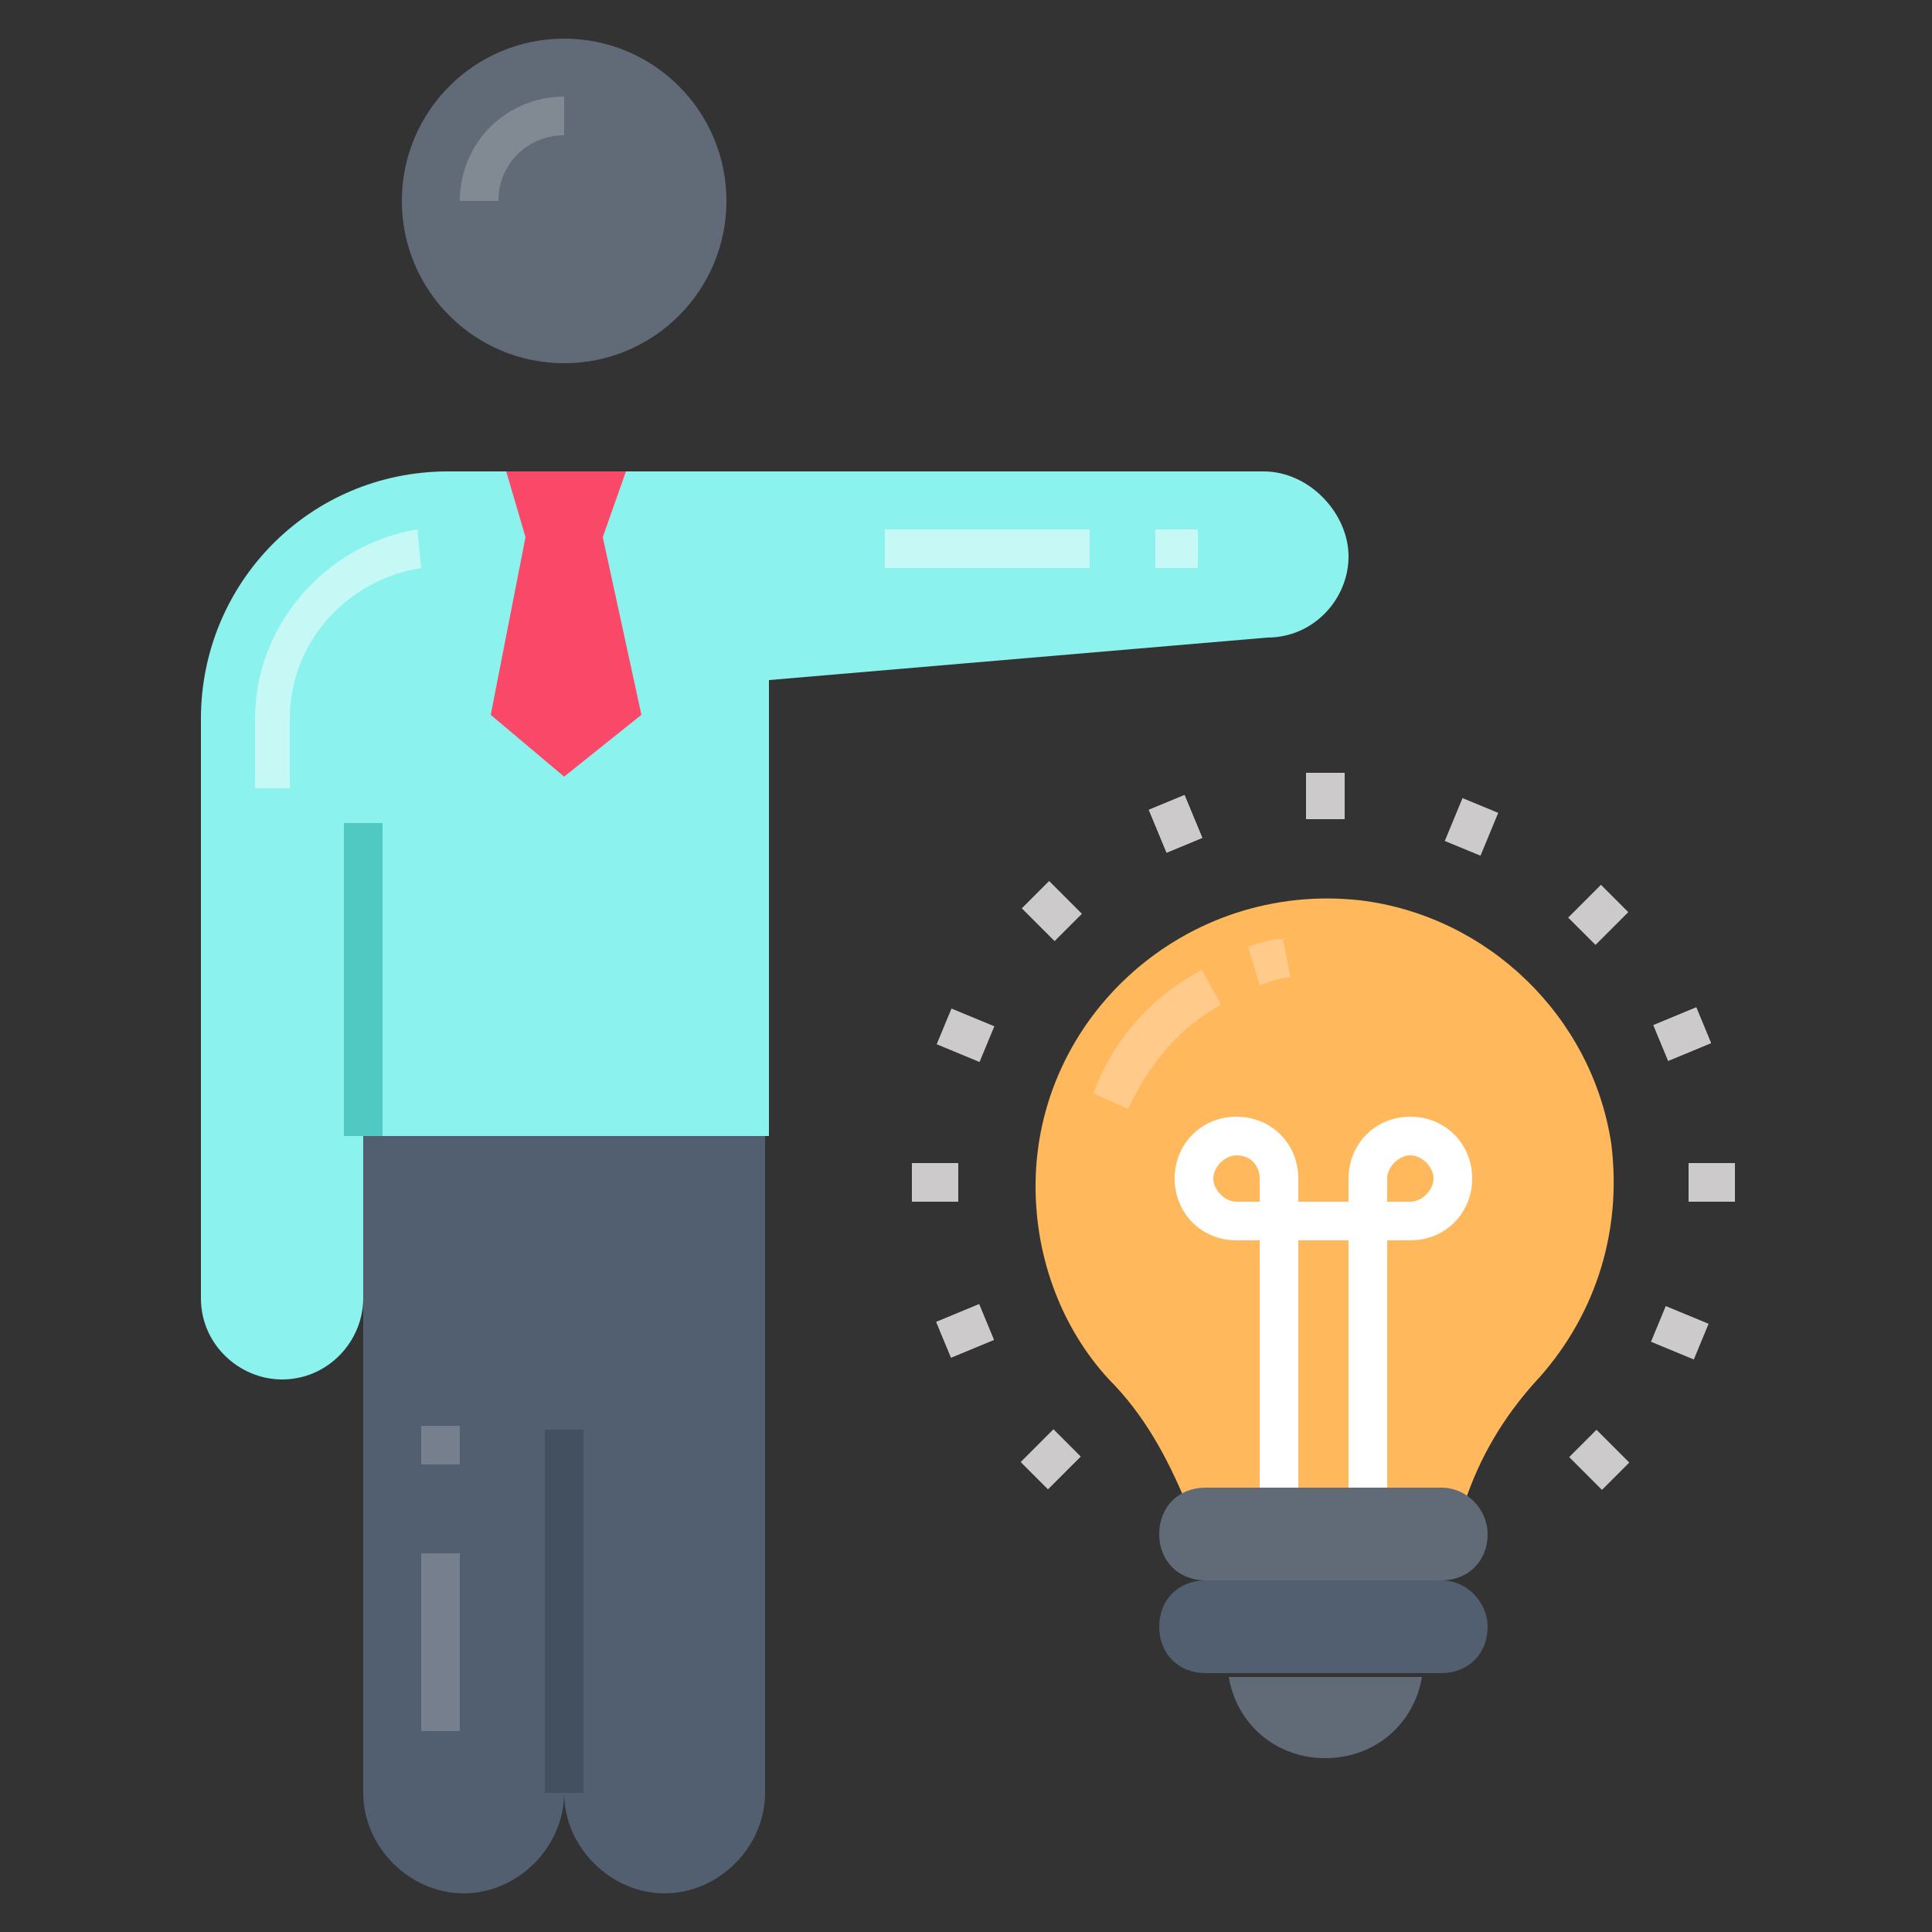 <?xml version="1.0" encoding="utf-8"?>
<!-- Generator: Adobe Illustrator 18.0.0, SVG Export Plug-In . SVG Version: 6.00 Build 0)  -->
<!DOCTYPE svg PUBLIC "-//W3C//DTD SVG 1.1//EN" "http://www.w3.org/Graphics/SVG/1.1/DTD/svg11.dtd">
<svg version="1.1" id="Layer_1" xmlns="http://www.w3.org/2000/svg" xmlns:xlink="http://www.w3.org/1999/xlink" x="0px" y="0px"
	 viewBox="0 0 50 50" enable-background="new 0 0 50 50" xml:space="preserve">
<rect x="0" y="0" width="50" height="50" fill="#333333" stroke="none"/>
<g>
	<g>
		<path fill="#525F70" d="M9.4,33.7v-2.9C9.4,30.8,9.4,34.3,9.4,33.7z"/>
	</g>
	<g>
		<path fill="#525F70" d="M9.4,23.6v22.8c0,1.4,1.2,2.6,2.6,2.6s2.6-1.2,2.6-2.6c0,1.4,1.2,2.6,2.6,2.6s2.6-1.2,2.6-2.6V23.6H9.4z"
			/>
	</g>
	<g>
		<path fill="#8CF2ED" d="M32.7,12.2H11.6c-3.6,0-6.4,2.9-6.4,6.4v15c0,1.2,1,2.1,2.1,2.1c1.2,0,2.1-1,2.1-2.1v-2.9v-9.4v8.1h10.5
			V17.6l12.9-1.1c1.2,0,2.1-1,2.1-2.1S33.9,12.2,32.7,12.2z"/>
	</g>
	<g>
		<polyline fill="#FA4968" points="13.1,12.2 13.6,13.9 12.7,18.5 14.6,20.1 16.6,18.5 15.6,13.9 16.2,12.2 		"/>
	</g>
	<g opacity="0.5">
		<path fill="#FFFFFF" d="M7.6,20.4h-1v-1.8c0-2.4,1.8-4.5,4.2-4.9l0.1,1C9,15,7.5,16.6,7.5,18.6v1.8H7.6z"/>
	</g>
	<g opacity="0.2">
		<rect x="10.9" y="36.9" fill="#FFFFFF" width="1" height="1"/>
	</g>
	<g opacity="0.2">
		<rect x="10.9" y="40.2" fill="#FFFFFF" width="1" height="4.6"/>
	</g>
	<g opacity="0.5">
		<rect x="29.9" y="13.7" fill="#FFFFFF" width="1.1" height="1"/>
	</g>
	<g opacity="0.5">
		<rect x="22.9" y="13.7" fill="#FFFFFF" width="5.3" height="1"/>
	</g>
	<g>
		<circle fill="#616B77" cx="14.6" cy="5.2" r="4.2"/>
	</g>
	<g opacity="0.2">
		<path fill="#FFFFFF" d="M12.9,5.2h-1c0-1.5,1.2-2.7,2.7-2.7v1C13.7,3.5,12.9,4.2,12.9,5.2z"/>
	</g>
	<g>
		<rect x="14.1" y="37" fill="#425060" width="1" height="9.4"/>
	</g>
	<g>
		<path fill="#FFB95C" d="M30.7,38.9h7.2c0.4-1.2,1-2.2,1.8-3.1c1.5-1.6,2.3-3.8,2-6.2c-0.5-3.3-3.2-5.9-6.5-6.3
			c-4.5-0.5-8.4,3-8.4,7.4c0,1.9,0.7,3.7,1.9,5C29.6,36.6,30.2,37.7,30.7,38.9z"/>
	</g>
	<g>
		<path fill="#FFCA8A" d="M29.2,28.7l-0.9-0.4c0.5-1.4,1.5-2.5,2.8-3.2l0.5,0.9C30.5,26.6,29.7,27.6,29.2,28.7z"/>
	</g>
	<g>
		<path fill="#FFCA8A" d="M32.6,25.5l-0.3-1c0.3-0.1,0.6-0.2,0.9-0.2l0.2,1C33.1,25.3,32.9,25.4,32.6,25.5z"/>
	</g>
	<g>
		<path fill="#FFFFFF" d="M35.9,38.9h-1v-6.8h-1.3v6.6h-1v-6.6H32c-0.9,0-1.6-0.7-1.6-1.6s0.7-1.6,1.6-1.6c0.9,0,1.6,0.7,1.6,1.6
			v0.6h1.3v-0.6c0-0.9,0.7-1.6,1.6-1.6c0.9,0,1.6,0.7,1.6,1.6s-0.7,1.6-1.6,1.6h-0.6C35.9,32.1,35.9,38.9,35.9,38.9z M35.9,31.1h0.6
			c0.3,0,0.6-0.3,0.6-0.6c0-0.3-0.3-0.6-0.6-0.6s-0.6,0.3-0.6,0.6V31.1z M32,29.9c-0.3,0-0.6,0.3-0.6,0.6c0,0.3,0.3,0.6,0.6,0.6h0.6
			v-0.6C32.6,30.2,32.4,29.9,32,29.9z"/>
	</g>
	<g>
		<path fill="#616B77" d="M37.3,38.5h-6.1c-0.7,0-1.2,0.5-1.2,1.2l0,0c0,0.7,0.5,1.2,1.2,1.2h6.1c0.7,0,1.2-0.5,1.2-1.2l0,0
			C38.5,39.1,38,38.5,37.3,38.5z"/>
	</g>
	<g>
		<path fill="#525F70" d="M37.3,40.9h-6.1c-0.7,0-1.2,0.5-1.2,1.2s0.5,1.2,1.2,1.2h6.1c0.7,0,1.2-0.5,1.2-1.2
			C38.5,41.5,38,40.9,37.3,40.9z"/>
	</g>
	<g>
		<path fill="#616B77" d="M31.8,43.4c0.2,1.2,1.2,2.1,2.5,2.1s2.3-0.9,2.5-2.1H31.8z"/>
	</g>
	<g>
		<g>
			<g>
				<g>
					<g>
						<line fill="none" x1="43.7" y1="30.6" x2="44.9" y2="30.6"/>
						<rect x="43.7" y="30.1" fill="#CCCACA" width="1.2" height="1"/>
					</g>
					<g>
						<line fill="none" x1="23.6" y1="30.6" x2="24.8" y2="30.6"/>
						<rect x="23.6" y="30.1" fill="#CCCACA" width="1.2" height="1"/>
					</g>
				</g>
				<g>
					<g>
						<line fill="none" x1="34.3" y1="20" x2="34.3" y2="21.2"/>
						<rect x="33.8" y="20" fill="#CCCACA" width="1" height="1.2"/>
					</g>
				</g>
			</g>
			<g>
				<g>
					<g>
						<line fill="none" x1="43.7" y1="30.6" x2="44.9" y2="30.6"/>
						<rect x="43.7" y="30.1" fill="#CCCACA" width="1.2" height="1"/>
					</g>
					<g>
						<line fill="none" x1="23.6" y1="30.6" x2="24.8" y2="30.6"/>
						<rect x="23.6" y="30.1" fill="#CCCACA" width="1.2" height="1"/>
					</g>
				</g>
				<g>
					<g>
						<line fill="none" x1="34.3" y1="20" x2="34.3" y2="21.2"/>
						<rect x="33.8" y="20" fill="#CCCACA" width="1" height="1.2"/>
					</g>
				</g>
			</g>
			<g>
				<g>
					<g>
						<line fill="none" x1="40.9" y1="37.3" x2="41.8" y2="38.1"/>
						
							<rect x="40.8" y="37.2" transform="matrix(-0.707 -0.707 0.707 -0.707 44.004 93.704)" fill="#CCCACA" width="1.2" height="1"/>
					</g>
					<g>
						<line fill="none" x1="26.8" y1="23.1" x2="27.6" y2="24"/>
						
							<rect x="26.6" y="23" transform="matrix(-0.707 -0.707 0.707 -0.707 29.838 59.423)" fill="#CCCACA" width="1.2" height="1"/>
					</g>
				</g>
				<g>
					<g>
						<line fill="none" x1="27.6" y1="37.3" x2="26.8" y2="38.1"/>
						
							<rect x="26.7" y="37.1" transform="matrix(-0.707 -0.707 0.707 -0.707 19.769 83.651)" fill="#CCCACA" width="1" height="1.2"/>
					</g>
					<g>
						<line fill="none" x1="41.8" y1="23.1" x2="40.9" y2="24"/>
						
							<rect x="40.8" y="23" transform="matrix(-0.707 -0.707 0.707 -0.707 53.876 69.561)" fill="#CCCACA" width="1" height="1.2"/>
					</g>
				</g>
			</g>
		</g>
		<g>
			<g>
				<g>
					<g>
						<line fill="none" x1="43" y1="27" x2="44.1" y2="26.6"/>
						
							<rect x="43" y="26.2" transform="matrix(-0.383 -0.924 0.924 -0.383 35.433 77.221)" fill="#CCCACA" width="1" height="1.2"/>
					</g>
					<g>
						<line fill="none" x1="24.5" y1="34.7" x2="25.5" y2="34.2"/>
						
							<rect x="24.5" y="33.9" transform="matrix(-0.383 -0.924 0.924 -0.383 2.673 70.757)" fill="#CCCACA" width="1" height="1.2"/>
					</g>
				</g>
				<g>
					<g>
						<line fill="none" x1="30.2" y1="20.8" x2="30.6" y2="21.9"/>
						
							<rect x="29.8" y="20.9" transform="matrix(-0.383 -0.924 0.924 -0.383 22.293 57.607)" fill="#CCCACA" width="1.2" height="1"/>
					</g>
				</g>
			</g>
			<g>
				<g>
					<g>
						<line fill="none" x1="43" y1="27" x2="44.1" y2="26.6"/>
						
							<rect x="43" y="26.2" transform="matrix(-0.383 -0.924 0.924 -0.383 35.433 77.221)" fill="#CCCACA" width="1" height="1.2"/>
					</g>
					<g>
						<line fill="none" x1="24.5" y1="34.7" x2="25.5" y2="34.2"/>
						
							<rect x="24.5" y="33.9" transform="matrix(-0.383 -0.924 0.924 -0.383 2.673 70.757)" fill="#CCCACA" width="1" height="1.2"/>
					</g>
				</g>
				<g>
					<g>
						<line fill="none" x1="30.2" y1="20.8" x2="30.6" y2="21.9"/>
						
							<rect x="29.8" y="20.9" transform="matrix(-0.383 -0.924 0.924 -0.383 22.293 57.607)" fill="#CCCACA" width="1.2" height="1"/>
					</g>
				</g>
			</g>
			<g>
				<g>
					<g>
						<line fill="none" x1="43" y1="34.2" x2="44.1" y2="34.7"/>
						
							<rect x="42.9" y="34" transform="matrix(-0.924 -0.382 0.382 -0.924 70.488 82.987)" fill="#CCCACA" width="1.2" height="1"/>
					</g>
					<g>
						<line fill="none" x1="24.5" y1="26.6" x2="25.5" y2="27"/>
						
							<rect x="24.4" y="26.3" transform="matrix(-0.924 -0.383 0.383 -0.924 37.823 61.131)" fill="#CCCACA" width="1.2" height="1"/>
					</g>
				</g>
				<g>
					<g>
						<line fill="none" x1="38.3" y1="20.8" x2="37.9" y2="21.9"/>
						
							<rect x="37.6" y="20.8" transform="matrix(-0.924 -0.382 0.382 -0.924 65.112 55.728)" fill="#CCCACA" width="1" height="1.2"/>
					</g>
				</g>
			</g>
		</g>
	</g>
	<g>
		<rect x="8.9" y="21.3" fill="#50C9C3" width="1" height="8.1"/>
	</g>
</g>
</svg>
